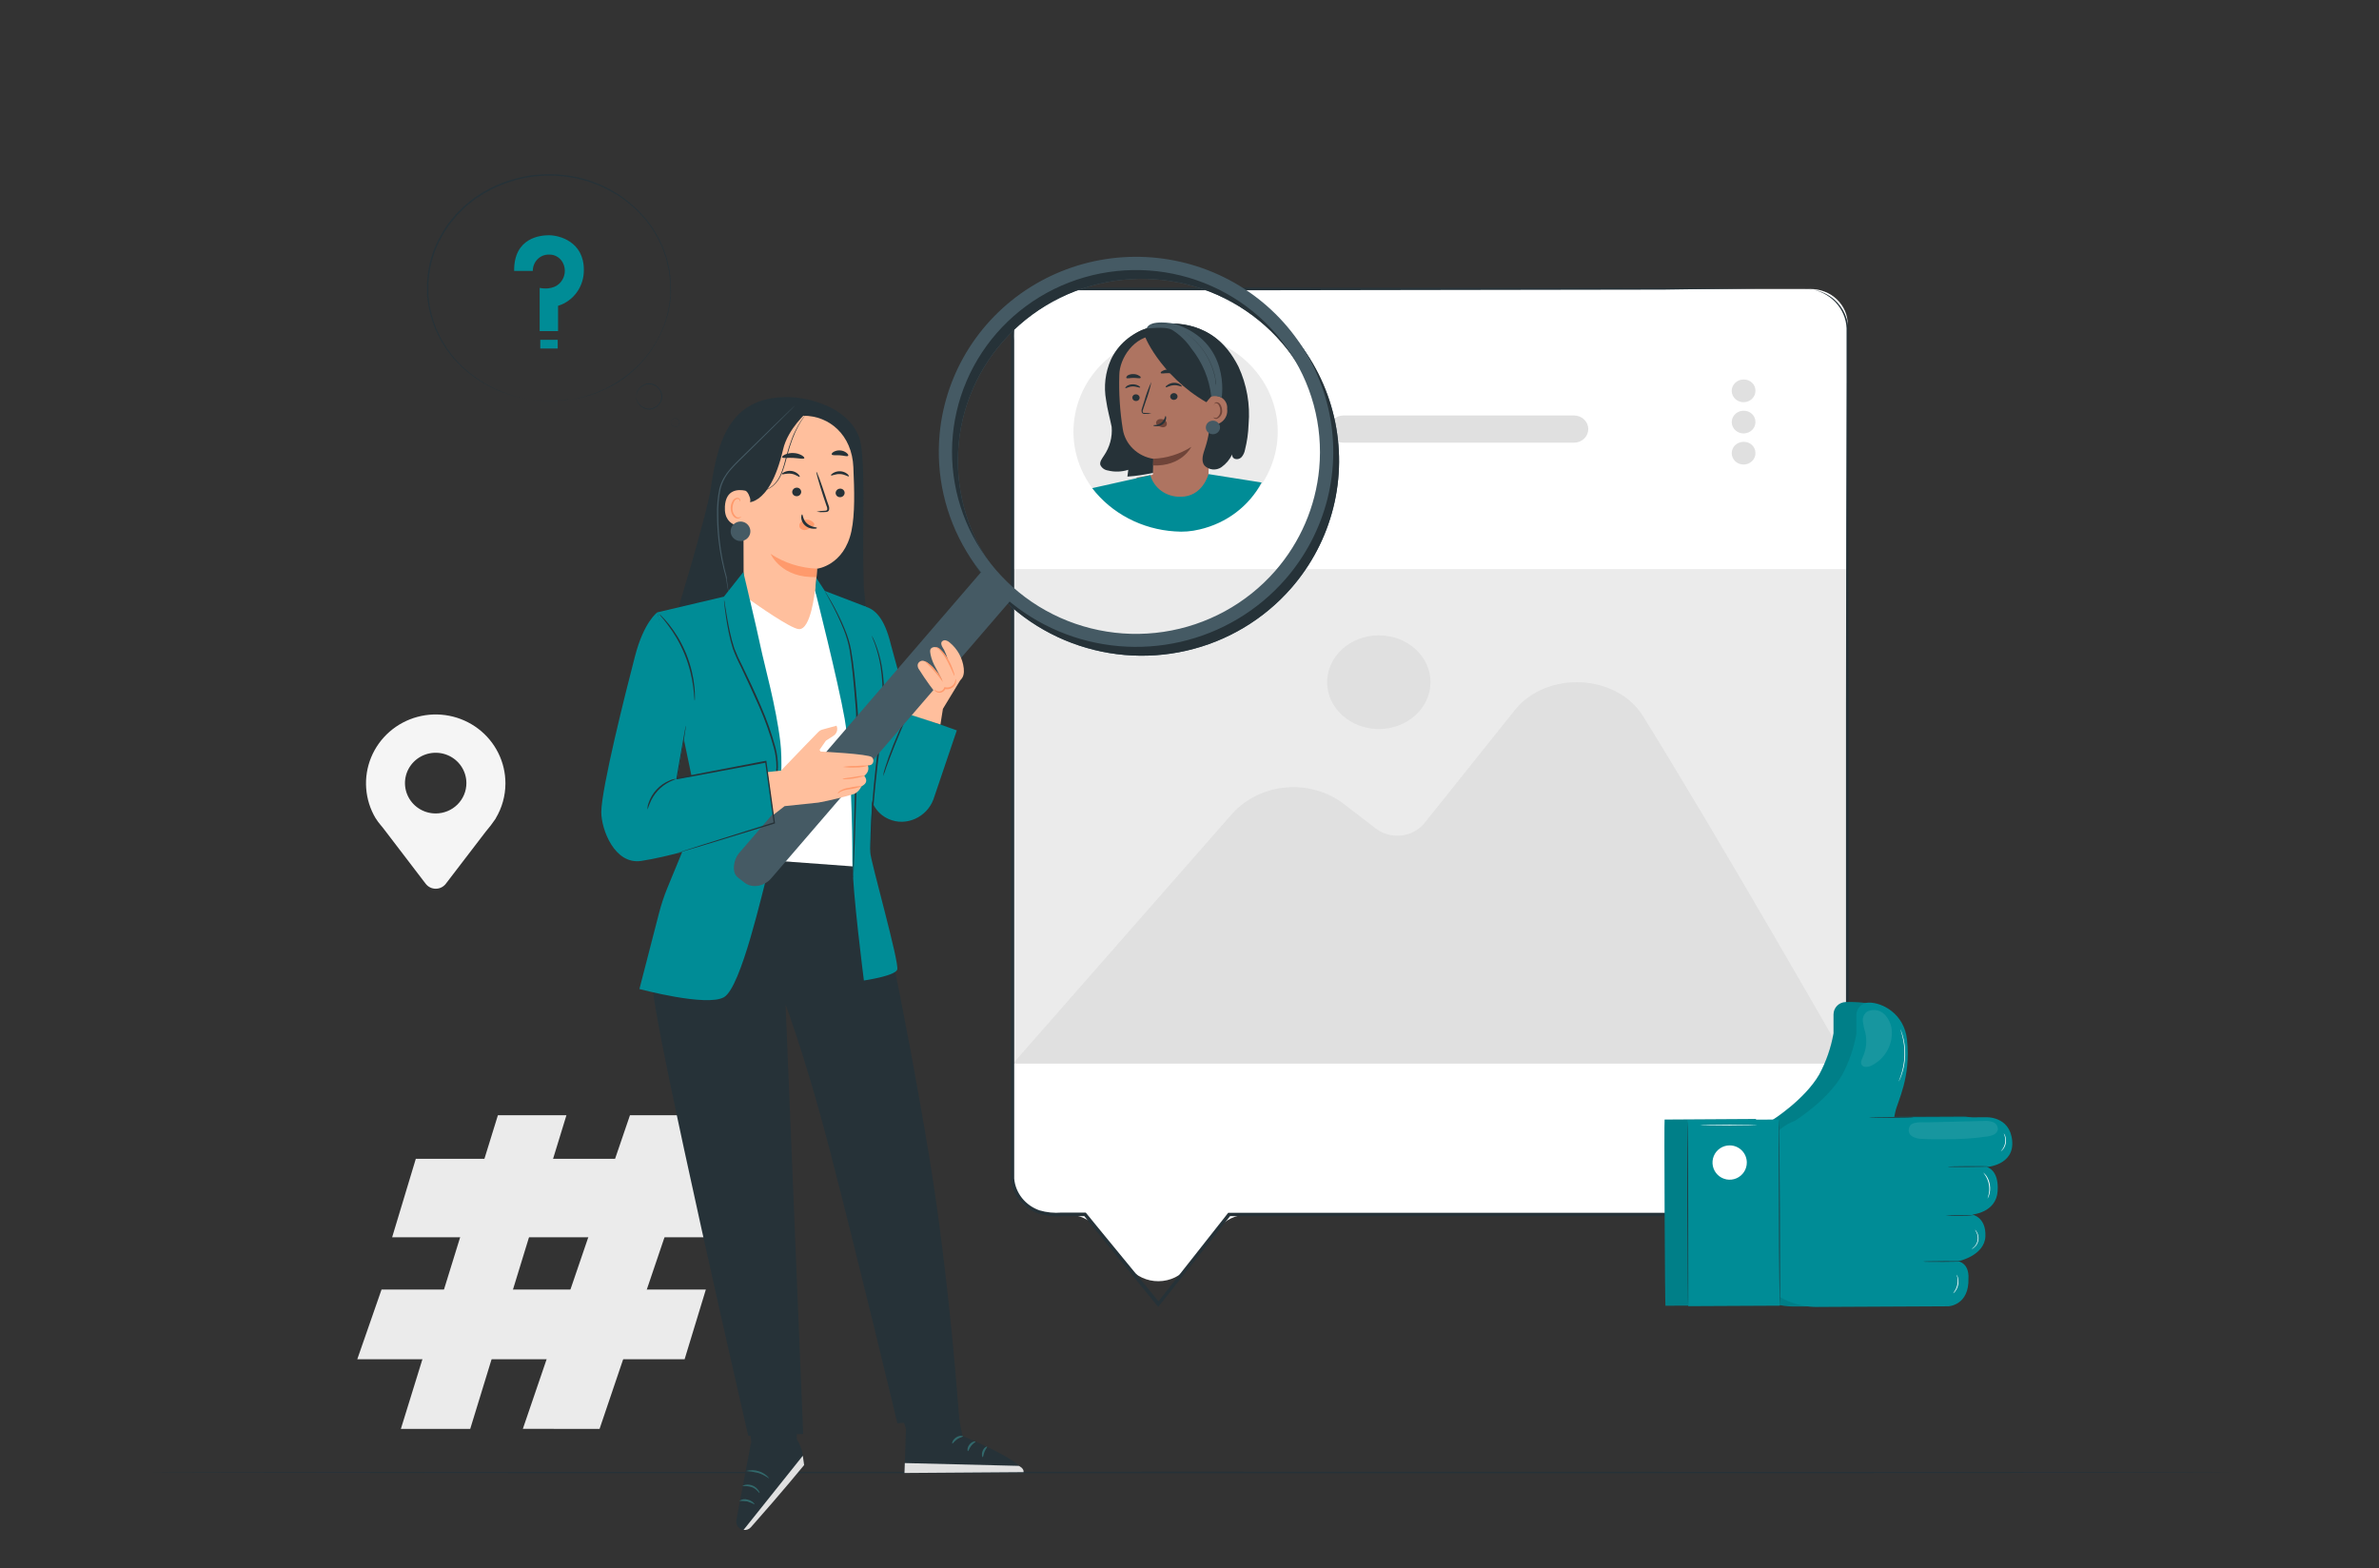 <svg width="273" height="180" viewBox="0 0 273 180" fill="none" xmlns="http://www.w3.org/2000/svg">
<rect x="0" y="0" width="273" height="180" fill="#333333" stroke="none"/>
<path d="M256.286 168.998C256.286 169.049 202.716 169.092 136.65 169.092C70.584 169.092 17 169.049 17 168.998C17 168.948 70.559 168.905 136.65 168.905C202.742 168.905 256.286 168.944 256.286 168.998Z" fill="#263238"/>
<path d="M207.781 33.17H120.498C119.368 33.17 118.285 33.599 117.486 34.364C116.687 35.128 116.238 36.164 116.238 37.245V135.319C116.238 136.4 116.687 137.437 117.486 138.201C118.285 138.965 119.368 139.395 120.498 139.395H122.526C123.171 139.394 123.808 139.535 124.388 139.805C124.968 140.075 125.476 140.467 125.874 140.953C127.006 142.332 128.317 143.977 129.555 145.473C129.957 145.967 130.472 146.366 131.06 146.639C131.649 146.912 132.296 147.051 132.95 147.046C133.604 147.04 134.248 146.891 134.832 146.609C135.416 146.326 135.923 145.919 136.316 145.418L139.786 141.015C140.183 140.511 140.698 140.103 141.288 139.821C141.879 139.54 142.53 139.394 143.19 139.395H207.797C208.924 139.391 210.003 138.959 210.798 138.196C211.594 137.432 212.04 136.397 212.04 135.319V37.245C212.04 36.164 211.592 35.128 210.793 34.364C209.994 33.599 208.91 33.17 207.781 33.17Z" fill="white"/>
<path d="M212.04 65.313H116.238V122.033H212.04V65.313Z" fill="#EBEBEB"/>
<path d="M116.238 122.073L141.488 93.288C143.067 91.611 145.252 90.57 147.603 90.373C149.953 90.176 152.294 90.839 154.153 92.228L157.908 95.111C158.72 95.718 159.747 95.999 160.772 95.894C161.797 95.79 162.738 95.308 163.398 94.55L173.84 81.49C177.497 76.939 185.512 77.321 188.55 82.199C197.705 96.95 212.04 122.073 212.04 122.073H116.238Z" fill="#E0E0E0"/>
<path d="M180.632 50.804H154.152C153.72 50.804 153.306 50.64 153 50.347C152.695 50.055 152.523 49.659 152.523 49.245C152.523 48.832 152.695 48.436 153 48.144C153.306 47.851 153.72 47.687 154.152 47.687H180.632C181.064 47.687 181.478 47.851 181.783 48.144C182.089 48.436 182.261 48.832 182.261 49.245C182.261 49.659 182.089 50.055 181.783 50.347C181.478 50.64 181.064 50.804 180.632 50.804Z" fill="#E0E0E0"/>
<path d="M201.443 44.796C201.456 45.056 201.387 45.313 201.246 45.535C201.105 45.757 200.897 45.934 200.65 46.042C200.403 46.15 200.128 46.185 199.86 46.142C199.592 46.099 199.343 45.98 199.146 45.801C198.95 45.622 198.813 45.39 198.755 45.136C198.697 44.882 198.72 44.617 198.821 44.376C198.922 44.134 199.096 43.927 199.321 43.782C199.546 43.636 199.811 43.557 200.083 43.557C200.257 43.552 200.431 43.58 200.595 43.64C200.758 43.699 200.907 43.789 201.034 43.905C201.16 44.02 201.261 44.158 201.332 44.311C201.402 44.464 201.44 44.629 201.443 44.796V44.796Z" fill="#E0E0E0"/>
<path d="M201.443 48.373C201.457 48.633 201.39 48.891 201.25 49.114C201.11 49.337 200.903 49.514 200.656 49.624C200.409 49.733 200.133 49.769 199.865 49.727C199.596 49.685 199.347 49.567 199.15 49.388C198.952 49.209 198.815 48.978 198.756 48.724C198.697 48.469 198.72 48.204 198.82 47.962C198.921 47.721 199.095 47.513 199.32 47.367C199.545 47.22 199.81 47.142 200.082 47.142C200.433 47.133 200.773 47.258 201.028 47.489C201.283 47.719 201.432 48.037 201.443 48.373Z" fill="#E0E0E0"/>
<path d="M201.443 51.941C201.457 52.201 201.39 52.46 201.25 52.683C201.11 52.906 200.903 53.083 200.656 53.193C200.409 53.302 200.133 53.338 199.865 53.296C199.596 53.254 199.347 53.136 199.15 52.957C198.952 52.778 198.815 52.547 198.756 52.292C198.697 52.038 198.72 51.773 198.82 51.531C198.921 51.289 199.095 51.082 199.32 50.935C199.545 50.789 199.81 50.711 200.082 50.71C200.256 50.705 200.43 50.733 200.592 50.792C200.755 50.851 200.904 50.941 201.03 51.055C201.157 51.169 201.258 51.307 201.329 51.459C201.4 51.611 201.438 51.775 201.443 51.941V51.941Z" fill="#E0E0E0"/>
<path d="M141.551 58.778C146.883 55.266 148.231 48.285 144.56 43.183C140.89 38.082 133.592 36.793 128.26 40.304C122.928 43.816 121.581 50.797 125.251 55.899C128.921 61 136.219 62.289 141.551 58.778Z" fill="#EBEBEB"/>
<path d="M140.346 54.887C140.175 54.786 137.903 54.326 137.903 54.326L132.405 54.466L130.434 54.817C130.434 54.817 130.621 59.625 130.678 59.726C130.735 59.828 134.359 60.443 134.465 60.505C135.638 60.365 136.802 60.162 137.951 59.898L141.657 55.417L140.346 54.887Z" fill="#AE7461"/>
<path d="M131.647 37.666C130.729 37.956 129.886 38.426 129.169 39.046C128.452 39.666 127.879 40.422 127.485 41.266C126.833 42.741 126.641 44.364 126.931 45.941C127.069 46.97 127.371 48.007 127.566 48.988C127.666 50.156 127.353 51.322 126.678 52.3C126.466 52.635 126.165 52.993 126.271 53.368C126.348 53.535 126.469 53.681 126.621 53.791C126.774 53.902 126.953 53.973 127.142 53.999C127.91 54.191 128.72 54.163 129.472 53.921L129.374 54.7C131.38 54.558 133.35 54.119 135.214 53.399C135.865 53.237 136.464 52.924 136.957 52.487C137.191 52.217 137.38 51.915 137.519 51.591C138.132 50.32 138.676 49.02 139.148 47.695" fill="#263238"/>
<path d="M140.673 39.98C139.962 39.109 139.056 38.401 138.021 37.909C136.987 37.417 135.85 37.153 134.695 37.136C133.705 37.138 132.723 37.306 131.795 37.635C130.815 37.865 129.95 38.417 129.351 39.193C128.619 40.103 128.137 41.175 127.95 42.31C127.777 43.482 127.717 44.666 127.771 45.848C127.832 47.037 128.232 48.188 128.928 49.175L132.064 49.697C133.793 49.825 135.532 49.734 137.236 49.425C138.088 49.269 138.9 48.954 139.626 48.498C140.351 48.043 140.975 47.454 141.463 46.767C142.717 44.812 142.196 41.765 140.673 39.98Z" fill="#263238"/>
<path d="M137.887 39.965L133.7 38.406L132.609 38.523C130.165 38.523 128.463 41.126 128.446 43.027C128.379 45.112 128.513 47.199 128.846 49.261C128.979 50.109 129.389 50.895 130.019 51.505C130.648 52.116 131.463 52.52 132.348 52.659C132.348 52.659 132.291 54.334 132.267 55.386L138.669 54.942L138.986 41.048C138.982 40.767 138.866 40.499 138.662 40.297C138.457 40.096 138.18 39.977 137.887 39.965V39.965Z" fill="#AE7461"/>
<path d="M129.937 45.646C129.939 45.698 129.952 45.749 129.974 45.797C129.997 45.844 130.03 45.887 130.07 45.922C130.11 45.958 130.157 45.985 130.208 46.003C130.259 46.021 130.314 46.029 130.368 46.027C130.422 46.028 130.476 46.019 130.527 46C130.577 45.981 130.623 45.952 130.662 45.916C130.7 45.88 130.731 45.837 130.752 45.789C130.773 45.741 130.784 45.69 130.784 45.638C130.777 45.533 130.729 45.435 130.648 45.364C130.568 45.292 130.462 45.254 130.352 45.256C130.298 45.254 130.243 45.262 130.192 45.281C130.141 45.3 130.095 45.328 130.056 45.365C130.017 45.401 129.987 45.445 129.966 45.493C129.945 45.542 129.935 45.593 129.937 45.646V45.646Z" fill="#263238"/>
<path d="M129.139 44.547C129.196 44.601 129.514 44.367 129.954 44.352C130.393 44.336 130.768 44.531 130.825 44.477C130.882 44.422 130.784 44.36 130.638 44.266C130.425 44.151 130.182 44.097 129.937 44.11C129.697 44.116 129.463 44.192 129.269 44.328C129.155 44.438 129.115 44.531 129.139 44.547Z" fill="#263238"/>
<path d="M132.128 47.477C131.882 47.42 131.631 47.391 131.378 47.391C131.256 47.391 131.15 47.391 131.126 47.297C131.108 47.183 131.128 47.066 131.183 46.962C131.272 46.682 131.378 46.394 131.476 46.09C131.752 45.353 131.97 44.598 132.128 43.83C131.791 44.541 131.518 45.279 131.313 46.035C131.215 46.339 131.126 46.635 131.036 46.908C130.982 47.051 130.982 47.209 131.036 47.352C131.058 47.389 131.087 47.421 131.122 47.447C131.157 47.472 131.197 47.49 131.24 47.5C131.304 47.511 131.371 47.511 131.435 47.5C131.666 47.521 131.899 47.513 132.128 47.477Z" fill="#263238"/>
<path d="M132.339 52.651C133.898 52.589 135.408 52.117 136.705 51.287C136.705 51.287 135.646 53.539 132.323 53.422L132.339 52.651Z" fill="#6F4439"/>
<path d="M129.252 43.37C129.334 43.479 129.684 43.37 130.067 43.37C130.449 43.37 130.824 43.464 130.881 43.37C130.938 43.277 130.881 43.222 130.718 43.121C130.521 42.995 130.288 42.929 130.05 42.934C129.812 42.925 129.577 42.985 129.374 43.105C129.268 43.222 129.22 43.323 129.252 43.37Z" fill="#263238"/>
<path d="M135.126 45.474C135.13 45.527 135.122 45.58 135.104 45.63C135.085 45.68 135.057 45.726 135.019 45.765C134.982 45.804 134.937 45.836 134.887 45.858C134.837 45.88 134.783 45.893 134.727 45.895C134.618 45.904 134.51 45.871 134.426 45.804C134.343 45.736 134.29 45.641 134.279 45.536C134.277 45.429 134.318 45.326 134.394 45.247C134.47 45.169 134.575 45.122 134.687 45.116C134.74 45.111 134.794 45.117 134.845 45.133C134.896 45.149 134.944 45.174 134.985 45.207C135.025 45.241 135.059 45.281 135.083 45.327C135.108 45.373 135.122 45.423 135.126 45.474V45.474Z" fill="#263238"/>
<path d="M135.622 44.352C135.565 44.414 135.199 44.18 134.702 44.212C134.205 44.243 133.847 44.5 133.79 44.438C133.733 44.375 133.79 44.305 133.969 44.188C134.178 44.034 134.431 43.944 134.694 43.931C134.953 43.918 135.209 43.983 135.427 44.118C135.557 44.219 135.647 44.328 135.622 44.352Z" fill="#263238"/>
<path d="M134.939 42.825C134.858 42.918 134.499 42.825 134.076 42.825C133.652 42.825 133.261 42.91 133.212 42.825C133.163 42.739 133.212 42.677 133.383 42.583C133.594 42.46 133.837 42.398 134.084 42.404C134.328 42.406 134.567 42.471 134.776 42.591C134.931 42.669 134.98 42.77 134.939 42.825Z" fill="#263238"/>
<path d="M142.114 42.069C140.64 39.186 138.424 37.269 134.458 37.136L137.601 44.461C139.084 46.518 139.084 49.012 138.302 51.388C138.082 52.059 137.789 52.83 138.196 53.407C138.438 53.67 138.775 53.837 139.139 53.876C139.504 53.915 139.87 53.823 140.167 53.617C140.7 53.236 141.124 52.732 141.397 52.152C141.379 52.256 141.399 52.362 141.452 52.454C141.505 52.546 141.589 52.618 141.69 52.658C141.835 52.705 141.991 52.708 142.137 52.666C142.283 52.624 142.411 52.54 142.505 52.425C142.688 52.196 142.811 51.929 142.863 51.645C143.107 50.683 143.247 49.698 143.279 48.708C143.481 46.436 143.08 44.153 142.114 42.069V42.069Z" fill="#263238"/>
<path d="M138.424 46.355C138.424 46.113 138.66 45.575 138.905 45.497C139.133 45.418 139.379 45.396 139.619 45.432C139.859 45.469 140.086 45.563 140.277 45.707C140.469 45.85 140.619 46.038 140.713 46.252C140.808 46.466 140.845 46.7 140.819 46.931C140.857 47.2 140.825 47.473 140.725 47.727C140.624 47.98 140.46 48.206 140.245 48.383C140.031 48.56 139.774 48.683 139.497 48.742C139.22 48.8 138.933 48.791 138.661 48.716C138.652 48.661 138.465 47.165 138.424 46.355Z" fill="#AE7461"/>
<path d="M139.23 47.89C139.23 47.89 139.23 47.89 139.336 47.936C139.433 47.971 139.54 47.971 139.638 47.936C139.776 47.837 139.884 47.705 139.953 47.553C140.021 47.402 140.047 47.236 140.028 47.071C140.024 46.886 139.974 46.704 139.882 46.541C139.858 46.475 139.817 46.415 139.763 46.367C139.709 46.32 139.644 46.286 139.572 46.269C139.526 46.261 139.479 46.269 139.437 46.29C139.396 46.311 139.363 46.345 139.344 46.386C139.34 46.422 139.34 46.459 139.344 46.495C139.344 46.495 139.287 46.495 139.344 46.37C139.356 46.307 139.394 46.25 139.448 46.212C139.503 46.174 139.571 46.158 139.638 46.167C139.732 46.179 139.821 46.214 139.897 46.269C139.972 46.323 140.032 46.396 140.069 46.479C140.175 46.66 140.234 46.864 140.24 47.071C140.266 47.262 140.231 47.456 140.139 47.627C140.048 47.798 139.904 47.938 139.727 48.03C139.671 48.057 139.61 48.071 139.548 48.071C139.486 48.071 139.424 48.057 139.369 48.03C139.238 47.944 139.222 47.89 139.23 47.89Z" fill="#6F4439"/>
<path d="M138.995 45.505L138.425 46.16C133.025 43.043 131.095 38.141 131.388 38.477C132.515 38.072 133.731 37.946 134.923 38.11C136.756 38.406 140.242 39.287 140.193 41.36C140.085 42.804 139.678 44.213 138.995 45.505V45.505Z" fill="#263238"/>
<path d="M140.004 49.058C140.004 49.212 139.956 49.363 139.867 49.491C139.777 49.62 139.65 49.719 139.501 49.778C139.352 49.837 139.189 49.853 139.031 49.823C138.873 49.793 138.727 49.718 138.614 49.609C138.5 49.5 138.422 49.362 138.391 49.21C138.359 49.059 138.375 48.903 138.437 48.76C138.499 48.618 138.603 48.496 138.737 48.41C138.871 48.325 139.028 48.279 139.19 48.279C139.406 48.279 139.613 48.361 139.765 48.507C139.918 48.654 140.004 48.852 140.004 49.058Z" fill="#455A64"/>
<path d="M131.591 37.666C131.591 37.783 133.643 37.37 134.531 37.877C135.395 38.429 136.133 39.145 136.698 39.98C137.986 41.582 138.781 43.495 138.995 45.505C139.398 45.413 139.822 45.46 140.192 45.638C140.192 45.638 141.3 39.186 134.694 37.136C134.694 37.136 131.982 36.614 131.591 37.666Z" fill="#455A64"/>
<path d="M132.16 37.261H132.282C132.401 37.223 132.524 37.194 132.648 37.175H132.917H133.243C133.517 37.184 133.79 37.218 134.057 37.276C134.718 37.443 135.342 37.723 135.898 38.102C136.59 38.552 137.206 39.102 137.723 39.731C138.241 40.359 138.663 41.054 138.977 41.796C139.05 41.975 139.116 42.139 139.173 42.303C139.23 42.466 139.278 42.638 139.327 42.793C139.376 42.949 139.401 43.105 139.433 43.253C139.466 43.401 139.49 43.549 139.515 43.682C139.518 43.749 139.518 43.817 139.515 43.884V44.079C139.515 44.204 139.515 44.321 139.515 44.43C139.515 44.656 139.515 44.843 139.515 44.999V45.357C139.515 45.435 139.515 45.482 139.515 45.482V44.928C139.515 44.773 139.515 44.586 139.515 44.36C139.515 44.251 139.515 44.134 139.474 44.017V43.822C139.474 43.76 139.474 43.69 139.474 43.619C139.474 43.549 139.425 43.339 139.392 43.199C139.36 43.058 139.319 42.895 139.278 42.739C139.238 42.583 139.181 42.419 139.124 42.256C139.067 42.092 138.993 41.928 138.928 41.757C138.616 41.021 138.196 40.331 137.682 39.708C137.165 39.086 136.556 38.54 135.874 38.087C135.322 37.714 134.708 37.434 134.057 37.261C133.807 37.199 133.55 37.16 133.292 37.144H132.974C132.885 37.139 132.795 37.139 132.705 37.144L132.339 37.206L132.16 37.261Z" fill="#263238"/>
<path d="M132.74 48.716C132.878 48.849 133.049 48.948 133.236 49.004C133.335 49.043 133.444 49.053 133.549 49.032C133.653 49.012 133.749 48.961 133.823 48.887C133.877 48.813 133.906 48.724 133.906 48.634C133.906 48.543 133.877 48.455 133.823 48.38C133.765 48.305 133.692 48.241 133.608 48.193C133.524 48.145 133.431 48.113 133.334 48.1H133.114C133.034 48.102 132.956 48.124 132.888 48.164C132.819 48.203 132.763 48.259 132.723 48.326C132.683 48.385 132.662 48.454 132.662 48.525C132.662 48.595 132.683 48.664 132.723 48.723L132.74 48.716Z" fill="#6F4439"/>
<path d="M133.757 47.742C133.692 47.742 133.675 48.186 133.26 48.521C132.845 48.856 132.364 48.755 132.356 48.817C132.348 48.879 132.462 48.91 132.674 48.918C132.946 48.932 133.215 48.852 133.431 48.692C133.637 48.538 133.774 48.316 133.814 48.069C133.838 47.851 133.789 47.742 133.757 47.742Z" fill="#263238"/>
<path d="M125.335 56.025C126.442 57.461 127.863 58.65 129.499 59.507C131.135 60.364 132.947 60.87 134.808 60.989C135.768 61.07 136.735 60.993 137.667 60.763C139.189 60.41 140.612 59.746 141.84 58.816C143.067 57.887 144.07 56.714 144.778 55.378L138.677 54.412C138.677 54.412 138.017 57.061 135.419 57.014C134.643 57.025 133.885 56.787 133.266 56.338C132.648 55.889 132.204 55.255 132.006 54.536L125.335 56.025Z" fill="#008C96"/>
<path d="M158.225 83.672C161.5 83.672 164.155 81.265 164.155 78.295C164.155 75.326 161.5 72.919 158.225 72.919C154.95 72.919 152.295 75.326 152.295 78.295C152.295 81.265 154.95 83.672 158.225 83.672Z" fill="#E0E0E0"/>
<path d="M207.112 33.17H207.348C207.577 33.177 207.806 33.201 208.032 33.24C208.941 33.386 209.788 33.775 210.475 34.362C211.021 34.842 211.45 35.43 211.732 36.086C212.013 36.742 212.141 37.449 212.104 38.157C212.104 39.825 212.104 41.757 212.104 43.923C212.104 52.612 212.104 65.212 212.17 80.898C212.17 88.745 212.17 97.363 212.17 106.651C212.17 111.296 212.17 116.101 212.17 121.067C212.17 123.545 212.17 126.07 212.17 128.626V134.439C212.215 135.113 212.13 135.789 211.917 136.434C211.686 137.089 211.304 137.686 210.8 138.181C210.295 138.676 209.68 139.056 209.001 139.293C208.319 139.52 207.597 139.618 206.875 139.582H141.047L141.218 139.504C138.652 142.753 135.891 146.252 133.073 149.79L132.91 150L132.739 149.79L125.539 140.953L124.366 139.504L124.537 139.582H121.865C120.956 139.655 120.04 139.557 119.169 139.293C118.304 138.984 117.548 138.447 116.988 137.744C116.429 137.04 116.089 136.2 116.009 135.319C116.009 131.922 116.009 128.595 116.009 125.275V105.662C116.009 92.812 116.009 80.422 116.009 68.617C116.009 62.721 116.009 56.975 116.009 51.381C116.009 48.581 116.009 45.827 116.009 43.121V39.084C115.984 38.413 116.011 37.741 116.091 37.074C116.218 36.397 116.496 35.754 116.905 35.188C117.298 34.628 117.808 34.151 118.402 33.788C118.996 33.425 119.662 33.182 120.359 33.077C121.035 33.011 121.715 32.987 122.395 33.006H132.169H146.83L190.952 33.069H202.941H206.061C206.761 33.069 207.12 33.069 207.12 33.069H206.061H202.941L190.944 33.24L146.822 33.31H122.387C121.726 33.291 121.065 33.312 120.407 33.373C119.423 33.52 118.512 33.959 117.803 34.629C117.094 35.299 116.623 36.165 116.457 37.105C116.379 37.754 116.355 38.408 116.384 39.061V43.097C116.384 45.809 116.384 48.562 116.384 51.357C116.384 56.942 116.384 62.687 116.384 68.594C116.384 80.399 116.384 92.75 116.384 105.638C116.384 112.07 116.384 118.607 116.384 125.252C116.384 128.563 116.384 131.93 116.384 135.265C116.452 136.073 116.761 136.846 117.273 137.492C117.786 138.138 118.48 138.631 119.275 138.912C120.099 139.156 120.966 139.243 121.825 139.169H124.594L124.659 139.247L125.832 140.688L133.114 149.556H132.78L140.876 139.278L140.941 139.192H206.916C207.593 139.232 208.272 139.142 208.912 138.927C209.537 138.709 210.104 138.359 210.569 137.903C211.035 137.447 211.387 136.897 211.599 136.293C211.806 135.688 211.886 135.05 211.836 134.415C211.836 133.761 211.836 133.114 211.836 132.46V128.563C211.836 126.007 211.836 123.483 211.836 121.005C211.836 116.039 211.836 111.233 211.836 106.589C211.836 97.301 211.836 88.667 211.836 80.835C211.836 65.15 211.885 52.549 211.901 43.861C211.901 41.695 211.901 39.762 211.901 38.095C211.958 36.981 211.604 35.884 210.899 34.996C210.194 34.108 209.185 33.486 208.048 33.24C207.429 33.162 207.112 33.193 207.112 33.17Z" fill="#263238"/>
<path d="M57.135 128L46 164H53.959L65 128H57.135Z" fill="#EBEBEB"/>
<path d="M72.29 128L60 163.988L68.801 164L81 128H72.29Z" fill="#EBEBEB"/>
<path d="M45 142L47.715 133H84L81.63 142H45Z" fill="#EBEBEB"/>
<path d="M41 156L43.784 148H81L78.563 156H41Z" fill="#EBEBEB"/>
<path d="M81.573 56.002C82.333 50.793 83.676 45.08 91.197 45.613C91.197 45.613 96.861 45.991 98.535 50.037C99.441 52.226 98.899 60.42 99.117 67.195L99.929 75.907L77.27 71.688C77.27 71.688 81.099 59.239 81.573 56.002Z" fill="#263238"/>
<path d="M92.198 47.715L91.725 47.272L86.629 49.299C86.274 49.318 85.939 49.468 85.691 49.719C85.443 49.971 85.299 50.305 85.289 50.656L85.336 67.044C85.28 68.103 85.597 69.148 86.232 70.003L90.898 75.907C92.525 78.034 92.376 73.351 93.665 71.011C93.756 70.845 93.366 70.237 93.392 70.122C93.425 70.003 93.45 69.883 93.468 69.762C93.621 68.444 93.628 67.299 93.628 67.299C93.719 65.859 93.748 65.258 93.748 65.272C93.748 65.287 96.864 64.912 97.705 60.952C98.124 58.987 98.044 56.272 97.927 53.619C97.774 49.936 95.19 47.712 92.198 47.715Z" fill="#FFBF9D"/>
<path d="M91.943 56.46C91.937 56.593 91.879 56.718 91.781 56.81C91.683 56.901 91.553 56.951 91.419 56.949C91.353 56.951 91.287 56.94 91.226 56.916C91.164 56.893 91.108 56.858 91.061 56.812C91.013 56.767 90.975 56.713 90.949 56.653C90.923 56.593 90.91 56.529 90.909 56.463C90.915 56.33 90.973 56.204 91.07 56.112C91.168 56.02 91.298 55.969 91.433 55.97C91.499 55.969 91.565 55.98 91.627 56.004C91.688 56.028 91.744 56.064 91.792 56.109C91.839 56.155 91.877 56.209 91.903 56.27C91.929 56.33 91.942 56.394 91.943 56.46V56.46Z" fill="#263238"/>
<path d="M96.926 56.571C96.921 56.705 96.863 56.831 96.765 56.922C96.667 57.014 96.537 57.064 96.402 57.061C96.336 57.063 96.27 57.052 96.209 57.028C96.147 57.005 96.091 56.969 96.043 56.924C95.996 56.879 95.958 56.824 95.932 56.764C95.906 56.705 95.892 56.64 95.892 56.575C95.899 56.442 95.957 56.316 96.054 56.224C96.152 56.133 96.281 56.081 96.416 56.082C96.483 56.08 96.548 56.091 96.61 56.115C96.672 56.138 96.728 56.174 96.776 56.22C96.823 56.266 96.861 56.32 96.887 56.38C96.913 56.441 96.926 56.506 96.926 56.571V56.571Z" fill="#263238"/>
<path d="M97.407 54.674C97.338 54.739 96.963 54.433 96.406 54.408C95.849 54.382 95.427 54.634 95.372 54.566C95.317 54.498 95.416 54.418 95.598 54.296C95.847 54.144 96.138 54.071 96.431 54.087C96.721 54.103 96.998 54.208 97.225 54.386C97.388 54.523 97.439 54.649 97.407 54.674Z" fill="#263238"/>
<path d="M91.764 54.732C91.688 54.789 91.346 54.447 90.796 54.372C90.246 54.296 89.799 54.498 89.748 54.422C89.697 54.346 89.806 54.282 90.003 54.181C90.267 54.055 90.564 54.011 90.854 54.055C91.141 54.099 91.406 54.231 91.612 54.433C91.761 54.58 91.797 54.706 91.764 54.732Z" fill="#263238"/>
<path d="M93.705 58.735C94.004 58.661 94.31 58.623 94.618 58.62C94.76 58.62 94.895 58.591 94.924 58.497C94.946 58.353 94.92 58.205 94.852 58.076C94.735 57.716 94.615 57.356 94.487 56.996C93.981 55.444 93.625 54.17 93.687 54.152C93.749 54.134 94.211 55.372 94.717 56.924C94.841 57.309 94.957 57.673 95.081 58.004C95.161 58.178 95.178 58.374 95.128 58.559C95.105 58.607 95.071 58.649 95.028 58.683C94.986 58.717 94.937 58.74 94.884 58.753C94.804 58.768 94.722 58.775 94.64 58.774C94.328 58.801 94.014 58.788 93.705 58.735V58.735Z" fill="#263238"/>
<path d="M93.759 65.265C91.86 65.198 90.017 64.612 88.434 63.573C88.434 63.573 89.653 66.399 93.705 66.226L93.759 65.265Z" fill="#FF9A6C"/>
<path d="M93.403 60.049C93.304 59.912 93.171 59.803 93.018 59.731C92.864 59.659 92.695 59.627 92.525 59.639C92.402 59.643 92.28 59.672 92.168 59.724C92.056 59.776 91.956 59.85 91.874 59.941C91.795 60.029 91.745 60.139 91.731 60.257C91.718 60.374 91.741 60.492 91.797 60.596C91.883 60.7 91.998 60.777 92.128 60.815C92.257 60.854 92.396 60.853 92.525 60.812C92.791 60.733 93.038 60.603 93.253 60.431C93.317 60.388 93.374 60.336 93.421 60.276C93.441 60.245 93.452 60.209 93.452 60.173C93.452 60.137 93.441 60.101 93.421 60.071" fill="#FF9A6C"/>
<path d="M92.048 59.037C92.139 59.037 92.11 59.631 92.605 60.081C93.1 60.531 93.748 60.495 93.748 60.582C93.748 60.668 93.599 60.69 93.326 60.682C92.973 60.67 92.635 60.535 92.372 60.301C92.122 60.074 91.968 59.761 91.943 59.426C91.936 59.174 92.008 59.03 92.048 59.037Z" fill="#263238"/>
<path d="M92.296 52.59C92.219 52.726 91.681 52.59 91.022 52.554C90.363 52.518 89.813 52.629 89.748 52.482C89.722 52.413 89.832 52.287 90.064 52.176C90.371 52.039 90.707 51.977 91.044 51.996C91.381 52.003 91.711 52.093 92.005 52.258C92.227 52.388 92.329 52.521 92.296 52.59Z" fill="#263238"/>
<path d="M97.326 52.312C97.221 52.431 96.846 52.284 96.384 52.255C95.921 52.226 95.532 52.298 95.448 52.161C95.412 52.096 95.477 51.974 95.656 51.862C95.891 51.73 96.161 51.672 96.431 51.697C96.698 51.716 96.952 51.817 97.159 51.985C97.326 52.122 97.374 52.255 97.326 52.312Z" fill="#263238"/>
<path d="M85.402 57.651C85.402 57.651 88.252 58.526 89.865 51.574C90.414 49.198 92.642 47.272 92.642 47.272L91.739 47.002C91.739 47.002 86.123 48.568 86.028 48.637C85.933 48.705 84.608 51.517 84.608 51.517L85.402 57.651Z" fill="#263238"/>
<path d="M86.104 57.392C86.104 57.093 85.806 56.377 85.515 56.312C84.728 56.154 83.298 56.143 83.185 58.134C83.028 60.848 85.817 60.441 85.828 60.366C85.839 60.29 86.053 58.418 86.104 57.392Z" fill="#FFBF9D"/>
<path d="M85.049 59.293C85.049 59.293 84.998 59.322 84.914 59.354C84.856 59.378 84.794 59.39 84.732 59.39C84.669 59.39 84.608 59.378 84.55 59.354C84.379 59.233 84.245 59.069 84.159 58.879C84.073 58.689 84.04 58.481 84.062 58.274C84.069 58.041 84.128 57.813 84.233 57.604C84.262 57.523 84.31 57.449 84.374 57.39C84.437 57.331 84.513 57.287 84.597 57.262C84.653 57.252 84.71 57.26 84.76 57.286C84.81 57.312 84.849 57.355 84.87 57.406C84.903 57.486 84.87 57.54 84.899 57.543C84.928 57.547 84.961 57.504 84.943 57.388C84.932 57.32 84.897 57.258 84.845 57.212C84.81 57.181 84.769 57.158 84.724 57.144C84.68 57.13 84.633 57.125 84.586 57.129C84.472 57.145 84.364 57.189 84.272 57.258C84.18 57.326 84.108 57.417 84.062 57.522C83.93 57.75 83.857 58.007 83.851 58.27C83.851 58.818 84.091 59.35 84.481 59.484C84.554 59.508 84.632 59.517 84.709 59.508C84.785 59.499 84.859 59.474 84.925 59.433C85.038 59.358 85.056 59.296 85.049 59.293Z" fill="#FF9A6C"/>
<path d="M87.335 56.319C87.473 56.302 87.611 56.276 87.746 56.24C88.111 56.129 88.446 55.937 88.725 55.678C88.916 55.5 89.087 55.302 89.235 55.088C89.399 54.837 89.538 54.57 89.65 54.292C89.888 53.647 90.085 52.986 90.239 52.316C90.432 51.596 90.643 50.941 90.873 50.343C91.075 49.814 91.319 49.302 91.601 48.81C91.786 48.477 91.995 48.158 92.227 47.856C92.31 47.748 92.379 47.668 92.427 47.614C92.474 47.56 92.496 47.532 92.5 47.535L92.438 47.622C92.394 47.679 92.329 47.762 92.252 47.87C92.03 48.179 91.827 48.501 91.644 48.835C91.376 49.329 91.142 49.842 90.945 50.368C90.72 50.962 90.516 51.628 90.323 52.334C90.166 53.007 89.966 53.67 89.722 54.318C89.607 54.598 89.464 54.867 89.296 55.12C89.144 55.338 88.967 55.537 88.769 55.714C88.483 55.975 88.138 56.164 87.764 56.265C87.624 56.304 87.48 56.322 87.335 56.319V56.319Z" fill="#263238"/>
<path d="M83.582 67.911C83.566 67.869 83.555 67.826 83.549 67.782C83.549 67.684 83.509 67.558 83.48 67.393C83.421 67.033 83.338 66.55 83.236 65.921H83.301C83.301 66.021 83.331 66.129 83.345 66.241C83.345 66.281 83.385 66.32 83.403 66.363L83.334 66.388C82.914 64.953 82.618 63.485 82.45 62C82.343 61.06 82.287 60.116 82.282 59.17C82.247 58.129 82.339 57.087 82.555 56.067C82.663 55.636 82.831 55.222 83.054 54.836C83.272 54.463 83.527 54.112 83.815 53.788C84.371 53.151 84.972 52.6 85.522 52.057L88.47 49.177L90.469 47.251L91.014 46.733C91.073 46.675 91.12 46.632 91.16 46.599C91.175 46.583 91.192 46.569 91.211 46.556C91.211 46.556 91.211 46.556 91.167 46.606L91.033 46.747L90.501 47.283L88.536 49.238L85.624 52.118C85.074 52.665 84.473 53.216 83.924 53.846C83.339 54.482 82.917 55.247 82.694 56.078C82.481 57.087 82.391 58.118 82.424 59.149C82.426 60.089 82.478 61.029 82.581 61.964C82.739 63.44 83.02 64.901 83.421 66.331L83.352 66.356L83.294 66.234C83.294 66.118 83.265 66.01 83.25 65.913H83.32L83.534 67.393C83.556 67.555 83.574 67.684 83.585 67.782C83.596 67.879 83.582 67.911 83.582 67.911Z" fill="#455A64"/>
<path d="M83.844 60.978C83.844 61.199 83.91 61.416 84.035 61.6C84.159 61.784 84.336 61.928 84.543 62.012C84.751 62.097 84.978 62.119 85.198 62.075C85.418 62.032 85.619 61.925 85.778 61.768C85.936 61.611 86.043 61.411 86.087 61.194C86.13 60.976 86.107 60.751 86.021 60.547C85.934 60.342 85.789 60.168 85.602 60.045C85.415 59.922 85.196 59.857 84.972 59.858C84.824 59.858 84.677 59.887 84.54 59.943C84.402 60 84.278 60.082 84.173 60.186C84.068 60.29 83.985 60.414 83.929 60.55C83.872 60.685 83.843 60.831 83.844 60.978V60.978Z" fill="#455A64"/>
<path d="M85.224 157.044L86.508 167.998L91.364 167.268L91.688 156.471L85.224 157.044Z" fill="#263238"/>
<path d="M91.368 165.097C91.368 165.097 88.11 167.829 86.294 165.817L86.203 165.489L84.51 174.41C84.457 174.644 84.493 174.889 84.609 175.099C84.726 175.309 84.916 175.47 85.143 175.551C85.317 175.606 85.502 175.609 85.677 175.562C85.853 175.514 86.01 175.416 86.13 175.281C87.444 173.812 92.267 168.142 92.267 168.142L92.074 166.702C91.945 166.123 91.705 165.573 91.368 165.082V165.097Z" fill="#263238"/>
<path d="M92.125 167.077L85.325 175.591C85.48 175.614 85.638 175.597 85.785 175.544C85.932 175.49 86.063 175.401 86.166 175.285C89.806 171.181 92.278 168.146 92.278 168.146L92.125 167.077Z" fill="#E0E0E0"/>
<path d="M87.16 171.357C87.109 171.39 86.869 170.914 86.301 170.691C85.949 170.578 85.578 170.534 85.209 170.562C85.209 170.54 85.311 170.461 85.522 170.414C85.804 170.361 86.095 170.391 86.359 170.5C86.626 170.61 86.855 170.793 87.018 171.03C87.156 171.213 87.182 171.35 87.16 171.357Z" fill="#3B9594" fill-opacity="0.561"/>
<path d="M86.585 172.657C86.311 172.526 86.029 172.412 85.74 172.315C85.44 172.279 85.137 172.263 84.834 172.264C84.969 172.164 85.126 172.098 85.292 172.072C85.458 172.046 85.628 172.06 85.788 172.113C86.341 172.236 86.636 172.628 86.585 172.657Z" fill="#3B9594" fill-opacity="0.561"/>
<path d="M88.274 169.665C88.234 169.716 87.75 169.276 87.007 169.05C86.55 168.939 86.085 168.864 85.617 168.826C86.094 168.696 86.6 168.705 87.072 168.854C87.544 169.003 87.961 169.285 88.274 169.665Z" fill="#3B9594" fill-opacity="0.561"/>
<path d="M88.278 167.408C88.256 167.466 87.732 167.289 87.069 167.314C86.407 167.34 85.89 167.538 85.864 167.48C86.208 167.224 86.632 167.096 87.062 167.12C87.489 167.071 87.919 167.173 88.278 167.408V167.408Z" fill="#263238"/>
<path d="M104.472 165.68C104.359 165.511 103.343 161.842 103.343 161.842L109.626 160.15L110.518 165.435L104.472 165.68Z" fill="#263238"/>
<path d="M110.241 163.88L110.456 164.812C110.456 164.812 117.372 167.602 117.459 168.956L103.791 169.057L103.962 164.078C106 165.039 107.908 164.874 110.241 163.88Z" fill="#263238"/>
<path d="M103.791 169.057L103.831 167.919L116.917 168.24C116.917 168.24 117.525 168.51 117.459 168.96L103.791 169.057Z" fill="#E0E0E0"/>
<path d="M110.503 164.852C110.503 164.924 110.168 164.956 109.841 165.183C109.513 165.41 109.342 165.702 109.28 165.673C109.218 165.644 109.313 165.244 109.713 164.978C110.114 164.712 110.518 164.791 110.503 164.852Z" fill="#3B9594" fill-opacity="0.561"/>
<path d="M111.941 165.461C111.941 165.525 111.668 165.648 111.442 165.943C111.217 166.238 111.155 166.548 111.078 166.544C111.002 166.54 110.965 166.152 111.253 165.788C111.541 165.424 111.937 165.392 111.941 165.461Z" fill="#3B9594" fill-opacity="0.561"/>
<path d="M112.768 167.235C112.706 167.253 112.611 166.908 112.768 166.515C112.924 166.123 113.248 165.979 113.277 166.036C113.306 166.094 113.113 166.299 112.979 166.616C112.844 166.933 112.844 167.228 112.768 167.235Z" fill="#3B9594" fill-opacity="0.561"/>
<path d="M100.198 99.44C100.198 99.44 103.667 114.816 106.601 132.56C109.011 147.147 110.077 162.937 110.077 162.937L102.976 163.347C102.976 163.347 98.648 145.236 95.281 132.232C92.172 120.241 89.646 113.948 89.646 113.948L88.223 98.126L100.198 99.44Z" fill="#263238"/>
<path d="M80.608 96.366C80.608 96.366 74.38 104.692 74.904 113.383C75.217 118.581 85.864 164.791 85.864 164.791L92.168 164.578L90.156 115.492L92.288 99.44L80.608 96.366Z" fill="#263238"/>
<path d="M99.74 73.956C99.761 74.039 99.773 74.125 99.776 74.211C99.776 74.402 99.809 74.65 99.831 74.953C99.882 75.601 99.915 76.533 99.936 77.692C99.98 80.004 99.871 83.201 99.638 86.718C99.405 90.235 99.205 93.421 99.157 95.718C99.132 96.873 99.125 97.806 99.132 98.45V99.195C99.141 99.281 99.141 99.368 99.132 99.454C99.115 99.369 99.106 99.282 99.106 99.195C99.106 99.004 99.085 98.76 99.066 98.454C99.034 97.809 99.023 96.873 99.03 95.714C99.03 93.403 99.216 90.213 99.449 86.692C99.681 83.172 99.813 79.989 99.813 77.692C99.813 76.537 99.813 75.605 99.769 74.96C99.769 74.65 99.769 74.406 99.769 74.215C99.751 74.129 99.742 74.043 99.74 73.956Z" fill="#263238"/>
<path d="M103.937 81.739L104.81 83.434L102.226 73.956C101.476 70.842 100.369 69.942 99.288 69.607L98.669 70.237L99.124 87.974L99.703 89.446C99.579 91.966 100.588 93.378 101.956 93.993C103.973 94.904 106.346 93.802 107.114 91.747L109.797 83.827L103.937 81.739Z" fill="#008C96"/>
<path d="M81.066 74.629L83.64 98.389L97.898 99.44L99.034 98.479L98.648 80.526L93.519 67.76C93.519 67.76 93.075 72.31 91.666 72.206C90.709 72.134 86.832 69.398 86.05 68.84L85.322 66.511L81.066 74.629Z" fill="white"/>
<path d="M85.3 65.654L83.072 68.48L75.428 70.28L80.204 93.118L76.564 101.956C76.183 102.896 75.866 103.859 75.614 104.84L73.376 113.509C73.376 113.509 81.089 115.586 83.076 114.452C85.064 113.318 87.488 102.295 88.223 99.692C88.958 97.089 90.043 89.295 89.544 85.148C89.046 81.001 87.724 76.357 87.284 74.247C86.844 72.138 85.3 65.654 85.3 65.654Z" fill="#008C96"/>
<path d="M77.721 89.36L78.737 83.298L75.428 70.28C75.428 70.28 73.881 71.36 72.855 75.367C71.763 79.546 69.015 90.508 69 93.205C69 95.199 70.529 99.282 73.601 98.806C79.582 97.881 89.071 94.296 89.071 94.296L87.728 87.697L77.721 89.36Z" fill="#008C96"/>
<path d="M93.698 66.36L94.651 67.821L99.35 69.621C99.35 69.621 100.57 75.09 100.57 76.76C100.57 78.43 99.871 96.97 99.871 97.845C99.871 98.72 103.253 110.568 102.958 111.295C102.663 112.022 99.136 112.533 99.136 112.533C99.136 112.533 97.814 102.28 97.814 98.788C97.814 95.296 97.665 86.721 96.93 82.502C96.195 78.283 93.548 67.814 93.548 67.814L93.698 66.36Z" fill="#008C96"/>
<path d="M97.891 100.747C97.891 100.747 97.891 100.714 97.891 100.657C97.891 100.599 97.891 100.506 97.891 100.405C97.891 100.164 97.891 99.836 97.891 99.426C97.913 98.558 97.938 97.334 97.974 95.826C98.047 92.784 98.171 88.586 98.247 83.946C98.247 83.366 98.247 82.794 98.247 82.228C98.247 81.663 98.189 81.116 98.145 80.572C98.058 79.492 97.971 78.43 97.865 77.43C97.76 76.429 97.647 75.486 97.501 74.607C97.356 73.795 97.126 73 96.813 72.235C96.364 71.126 95.85 70.044 95.274 68.995L94.8 68.134L94.677 67.911C94.651 67.861 94.637 67.836 94.64 67.832C94.662 67.853 94.68 67.877 94.695 67.904L94.833 68.116C94.953 68.307 95.128 68.588 95.339 68.959C95.944 70.003 96.477 71.085 96.937 72.199C97.264 72.969 97.508 73.772 97.665 74.593C97.825 75.478 97.945 76.425 98.055 77.426C98.164 78.427 98.251 79.482 98.346 80.569C98.386 81.112 98.451 81.67 98.448 82.243C98.444 82.815 98.448 83.38 98.448 83.964C98.371 88.6 98.226 92.802 98.12 95.844C98.062 97.348 98.014 98.576 97.978 99.444C97.978 99.858 97.942 100.185 97.931 100.423C97.931 100.524 97.931 100.61 97.931 100.678C97.92 100.703 97.907 100.726 97.891 100.747V100.747Z" fill="#263238"/>
<path d="M89.184 93.766C89.163 93.68 89.15 93.592 89.144 93.504C89.126 93.335 89.1 93.079 89.078 92.751C89.035 92.096 88.995 91.146 89.013 89.969C89.013 89.382 89.049 88.737 89.097 88.05C89.101 87.321 89.008 86.594 88.82 85.89C88.372 84.263 87.808 82.67 87.131 81.123C86.403 79.464 85.675 77.909 85.009 76.497C84.668 75.836 84.367 75.156 84.106 74.46C83.91 73.845 83.75 73.22 83.626 72.588C83.389 71.436 83.262 70.493 83.178 69.841C83.138 69.513 83.112 69.261 83.094 69.088C83.085 69 83.085 68.911 83.094 68.822C83.118 68.908 83.135 68.996 83.145 69.085C83.174 69.272 83.214 69.52 83.262 69.83C83.367 70.478 83.516 71.418 83.767 72.562C83.9 73.189 84.066 73.808 84.266 74.416C84.532 75.104 84.837 75.776 85.18 76.429C85.868 77.837 86.607 79.395 87.317 81.055C87.997 82.61 88.56 84.213 89.002 85.85C89.186 86.571 89.274 87.313 89.264 88.057C89.209 88.745 89.177 89.385 89.158 89.969C89.122 91.142 89.158 92.089 89.158 92.744C89.158 93.057 89.18 93.309 89.188 93.5C89.195 93.589 89.193 93.678 89.184 93.766Z" fill="#263238"/>
<path d="M101.331 89.104C101.382 88.736 101.472 88.374 101.6 88.024C101.804 87.355 102.128 86.44 102.528 85.45C102.929 84.46 103.325 83.578 103.62 82.93C103.768 82.583 103.95 82.25 104.162 81.937C104.048 82.296 103.907 82.646 103.74 82.984C103.464 83.629 103.089 84.514 102.688 85.504C102.288 86.494 101.96 87.394 101.713 88.05C101.606 88.408 101.478 88.76 101.331 89.104V89.104Z" fill="#263238"/>
<path d="M100.031 72.948C100.079 73.018 100.12 73.093 100.155 73.171C100.235 73.318 100.333 73.531 100.457 73.84C100.786 74.683 101.03 75.556 101.185 76.447C101.411 77.768 101.497 79.108 101.443 80.446C101.389 81.955 101.214 83.604 101.006 85.328C100.566 88.777 100.256 91.905 100.115 94.177C100.034 95.311 99.984 96.229 99.947 96.866C99.947 97.168 99.911 97.41 99.9 97.586C99.9 97.672 99.89 97.758 99.871 97.842C99.863 97.757 99.863 97.671 99.871 97.586C99.871 97.399 99.871 97.159 99.871 96.866C99.871 96.229 99.914 95.307 99.976 94.17C100.085 91.894 100.373 88.77 100.813 85.31C101.025 83.586 101.203 81.94 101.265 80.443C101.323 79.119 101.251 77.793 101.05 76.483C100.909 75.598 100.686 74.728 100.384 73.884C100.271 73.585 100.184 73.354 100.115 73.2C100.079 73.118 100.051 73.034 100.031 72.948V72.948Z" fill="#263238"/>
<path d="M110.332 77.844L107.919 75.947L105.294 78.751L104.177 81.937L107.919 83.15L108.203 81.354L110.332 77.844Z" fill="#FFBF9D"/>
<path d="M108.498 50.797C108.829 47.288 109.994 43.905 111.897 40.925C113.8 37.945 116.388 35.452 119.449 33.648C122.511 31.844 125.96 30.781 129.516 30.544C133.072 30.308 136.634 30.906 139.912 32.288C143.19 33.671 146.092 35.8 148.381 38.501C150.67 41.203 152.281 44.401 153.084 47.835C153.887 51.269 153.859 54.842 153.002 58.263C152.145 61.684 150.483 64.857 148.152 67.522V67.522C145.014 71.108 140.807 73.615 136.135 74.682C131.464 75.75 126.571 75.323 122.161 73.462C117.751 71.602 114.053 68.404 111.599 64.331C109.145 60.257 108.063 55.518 108.509 50.797H108.498ZM152.054 54.8C152.516 49.843 151.173 44.886 148.266 40.823C145.359 36.759 141.08 33.856 136.2 32.638C131.32 31.419 126.16 31.965 121.651 34.176C117.142 36.388 113.58 40.12 111.608 44.699C109.635 49.279 109.382 54.404 110.894 59.153C112.405 63.901 115.582 67.958 119.851 70.594C124.121 73.23 129.202 74.271 134.179 73.529C139.155 72.787 143.7 70.311 146.994 66.547C149.88 63.25 151.649 59.142 152.054 54.8V54.8Z" fill="#455A64"/>
<path d="M108.498 50.797C108.829 47.288 109.994 43.905 111.897 40.925C113.8 37.945 116.388 35.452 119.449 33.648C122.511 31.844 125.96 30.781 129.516 30.544C133.072 30.308 136.634 30.906 139.912 32.288C143.19 33.671 146.092 35.8 148.381 38.501C150.67 41.203 152.281 44.401 153.084 47.835C153.887 51.269 153.859 54.842 153.002 58.263C152.145 61.684 150.483 64.857 148.152 67.522V67.522C145.014 71.108 140.807 73.615 136.135 74.682C131.464 75.75 126.571 75.323 122.161 73.462C117.751 71.602 114.053 68.404 111.599 64.331C109.145 60.257 108.063 55.518 108.509 50.797H108.498ZM152.054 54.8C152.516 49.843 151.173 44.886 148.266 40.823C145.359 36.759 141.08 33.856 136.2 32.638C131.32 31.419 126.16 31.965 121.651 34.176C117.142 36.388 113.58 40.12 111.608 44.699C109.635 49.279 109.382 54.404 110.894 59.153C112.405 63.901 115.582 67.958 119.851 70.594C124.121 73.23 129.202 74.271 134.179 73.529C139.155 72.787 143.7 70.311 146.994 66.547C149.88 63.25 151.649 59.142 152.054 54.8V54.8Z" fill="#263238"/>
<path d="M107.828 49.782C108.159 46.272 109.323 42.888 111.226 39.907C113.129 36.926 115.717 34.432 118.78 32.628C121.842 30.824 125.292 29.76 128.848 29.524C132.405 29.288 135.967 29.886 139.246 31.269C142.524 32.653 145.426 34.782 147.715 37.485C150.004 40.188 151.615 43.386 152.417 46.822C153.219 50.256 153.19 53.83 152.331 57.252C151.472 60.673 149.808 63.846 147.475 66.511V66.511C144.337 70.096 140.128 72.602 135.457 73.669C130.785 74.736 125.892 74.308 121.482 72.448C117.072 70.587 113.374 67.389 110.92 63.316C108.466 59.242 107.383 54.503 107.828 49.782ZM151.384 53.781C151.844 48.824 150.499 43.868 147.59 39.805C144.681 35.743 140.4 32.842 135.52 31.626C130.639 30.409 125.48 30.957 120.972 33.171C116.464 35.385 112.903 39.119 110.933 43.7C108.963 48.28 108.713 53.406 110.227 58.154C111.741 62.901 114.92 66.957 119.191 69.591C123.462 72.225 128.544 73.263 133.52 72.518C138.497 71.773 143.04 69.294 146.332 65.528C149.215 62.23 150.981 58.123 151.384 53.781V53.781Z" fill="#455A64"/>
<path d="M85.445 101.308L84.656 100.696C83.953 100.153 84.164 98.716 84.761 97.968L112.589 65.654L116.294 68.534L88.499 100.808C87.728 101.708 86.352 102.01 85.445 101.308Z" fill="#455A64"/>
<path d="M108.05 73.682C108.101 73.603 108.177 73.542 108.267 73.509C108.356 73.475 108.454 73.472 108.545 73.499C108.705 73.539 108.851 73.62 108.971 73.733C109.884 74.481 110.468 75.551 110.598 76.717C110.653 77.21 110.58 77.797 110.158 78.063L109.623 77.826C109.444 77.642 108.942 77.354 108.854 77.106C108.49 76.101 109.182 76.317 108.338 74.586C108.254 74.434 107.901 73.981 108.05 73.682Z" fill="#FFBF9D"/>
<path d="M108.323 75.136C108.148 74.869 107.936 74.626 107.693 74.416C107.6 74.342 107.489 74.293 107.371 74.274C107.253 74.254 107.132 74.265 107.02 74.305C106.681 74.453 106.707 74.712 106.794 75.169C106.908 75.674 107.098 76.16 107.358 76.609C107.835 77.473 108.29 78.488 108.814 79.331L109.036 79.132C109.08 79.163 109.131 79.183 109.184 79.191C109.237 79.199 109.292 79.195 109.343 79.178C109.394 79.161 109.44 79.132 109.478 79.094C109.516 79.057 109.544 79.01 109.56 78.96C109.637 78.727 109.651 78.479 109.6 78.24C109.435 77.118 108.997 76.053 108.323 75.136V75.136Z" fill="#FFBF9D"/>
<path d="M107.995 77.858C107.62 77.231 107.146 76.669 106.59 76.191C106.399 76.021 106.169 75.898 105.921 75.831C105.793 75.822 105.665 75.854 105.557 75.923C105.45 75.992 105.368 76.094 105.324 76.213C105.298 76.325 105.299 76.441 105.326 76.553C105.353 76.665 105.406 76.769 105.48 76.857C106.245 78.08 107.097 79.248 108.028 80.353L108.691 79.536C108.953 78.92 108.348 78.452 107.995 77.858Z" fill="#FFBF9D"/>
<path d="M88.066 88.611L89.635 88.435L92.402 85.555L93.916 84.003C94.044 83.873 94.205 83.779 94.382 83.73L95.994 83.29C96.086 83.496 96.1 83.727 96.033 83.941C95.966 84.156 95.823 84.339 95.63 84.457L94.775 85.011L94.047 86.059L94.174 86.257C94.174 86.257 99.667 86.527 100.046 86.901C100.108 86.958 100.156 87.027 100.188 87.105C100.219 87.182 100.232 87.266 100.227 87.349C100.221 87.432 100.197 87.513 100.155 87.586C100.114 87.658 100.056 87.721 99.987 87.769C99.86 87.827 99.72 87.855 99.58 87.848C99.58 87.848 99.907 88.453 99.176 89.05C99.176 89.05 99.86 89.77 98.848 90.249C98.691 90.629 98.4 90.938 98.029 91.12C96.677 91.523 95.304 91.855 93.916 92.114L90.039 92.521L88.736 93.529L88.066 88.611Z" fill="#FFBF9D"/>
<path d="M99.703 87.852C99.226 88.016 98.723 88.095 98.218 88.086C97.716 88.115 97.212 88.093 96.715 88.021C97.209 87.937 97.71 87.902 98.211 87.916C98.707 87.869 99.205 87.847 99.703 87.852V87.852Z" fill="#FF9A6C"/>
<path d="M99.176 89.058C99.176 89.083 99.041 89.115 98.812 89.169C98.582 89.223 98.28 89.295 97.931 89.353C97.634 89.396 97.335 89.421 97.035 89.428C96.915 89.444 96.792 89.444 96.671 89.428C96.671 89.407 96.802 89.346 97.035 89.306C97.268 89.266 97.581 89.241 97.92 89.184C98.258 89.126 98.575 89.068 98.804 89.047C99.034 89.025 99.176 89.036 99.176 89.058Z" fill="#FF9A6C"/>
<path d="M98.954 90.22C98.484 90.397 97.996 90.517 97.498 90.58C97.16 90.616 96.83 90.703 96.518 90.836C96.289 90.948 96.194 91.084 96.154 91.07C96.114 91.056 96.202 90.886 96.442 90.732C96.754 90.559 97.098 90.45 97.454 90.411C97.944 90.289 98.448 90.225 98.954 90.22V90.22Z" fill="#FF9A6C"/>
<path d="M77.722 97.906C77.788 97.875 77.858 97.848 77.929 97.827L78.54 97.622L80.841 96.884L88.849 94.364L88.787 94.458C88.532 92.636 88.252 90.642 87.961 88.564C87.906 88.204 87.855 87.812 87.804 87.445L87.913 87.524L77.722 89.436H77.62V89.335C77.944 87.484 78.206 85.976 78.391 84.914C78.486 84.403 78.559 84 78.613 83.708C78.639 83.578 78.661 83.478 78.675 83.395C78.682 83.358 78.692 83.322 78.704 83.287C78.708 83.324 78.708 83.361 78.704 83.398L78.661 83.715L78.479 84.925C78.308 86.005 78.064 87.502 77.751 89.36L77.667 89.277L87.859 87.322H87.954V87.42C88.004 87.78 88.059 88.161 88.11 88.536C88.398 90.616 88.674 92.611 88.929 94.436V94.508L88.856 94.53L80.823 96.985L78.508 97.676L77.889 97.856C77.834 97.876 77.778 97.892 77.722 97.906Z" fill="#263238"/>
<path d="M79.72 80.432C79.683 80.432 79.683 79.816 79.552 78.834C79.475 78.26 79.367 77.69 79.228 77.127C78.883 75.749 78.343 74.426 77.627 73.196C77.335 72.698 77.014 72.217 76.666 71.756C76.072 70.957 75.639 70.514 75.665 70.489C75.783 70.576 75.892 70.674 75.989 70.784C76.266 71.066 76.529 71.363 76.775 71.673C77.139 72.133 77.474 72.614 77.779 73.113C78.146 73.734 78.468 74.378 78.744 75.043C79.011 75.71 79.229 76.396 79.396 77.095C79.532 77.665 79.63 78.243 79.687 78.826C79.729 79.219 79.748 79.613 79.745 80.007C79.749 80.149 79.741 80.291 79.72 80.432V80.432Z" fill="#263238"/>
<path d="M74.303 92.895C74.293 92.65 74.334 92.404 74.424 92.175C74.613 91.592 74.93 91.058 75.352 90.609C75.766 90.162 76.274 89.811 76.841 89.58C77.067 89.468 77.315 89.406 77.569 89.4C77.569 89.428 77.299 89.504 76.895 89.698C75.825 90.218 74.993 91.118 74.566 92.219C74.387 92.622 74.336 92.899 74.303 92.895Z" fill="#263238"/>
<path d="M109.546 77.588C109.488 77.61 109.182 76.742 108.651 75.77C108.418 75.356 108.142 74.968 107.828 74.611C107.738 74.506 107.63 74.418 107.508 74.352C107.42 74.312 107.366 74.326 107.358 74.312C107.351 74.298 107.413 74.258 107.53 74.283C107.678 74.328 107.814 74.408 107.923 74.517C108.276 74.858 108.576 75.249 108.814 75.676C109.051 76.1 109.248 76.545 109.401 77.005C109.484 77.189 109.533 77.387 109.546 77.588V77.588Z" fill="#FF9A6C"/>
<path d="M108.203 78.258C108.155 78.279 107.784 77.674 107.198 77.019C106.612 76.364 106.077 75.9 106.106 75.856C106.587 76.113 107.008 76.468 107.34 76.897C107.726 77.281 108.021 77.746 108.203 78.258Z" fill="#FF9A6C"/>
<path d="M109.677 77.908C109.677 77.908 109.775 78.106 109.677 78.423C109.611 78.608 109.492 78.769 109.335 78.888C109.139 79.034 108.899 79.112 108.654 79.107C108.568 79.106 108.482 79.094 108.399 79.071L108.512 79.014C108.472 79.116 108.411 79.208 108.333 79.285C108.254 79.362 108.16 79.422 108.057 79.46C107.892 79.522 107.709 79.522 107.544 79.46C107.271 79.345 107.205 79.165 107.224 79.158C107.337 79.234 107.459 79.295 107.588 79.341C107.724 79.376 107.869 79.366 107.999 79.312C108.077 79.278 108.147 79.228 108.205 79.166C108.263 79.105 108.308 79.032 108.337 78.952L108.366 78.873H108.45C108.519 78.892 108.59 78.902 108.661 78.902C108.866 78.906 109.067 78.847 109.236 78.733C109.374 78.634 109.484 78.503 109.557 78.351C109.604 78.206 109.644 78.058 109.677 77.908V77.908Z" fill="#FF9A6C"/>
<path d="M73 45.492C73.02 45.378 73.046 45.265 73.077 45.153C73.172 44.849 73.363 44.582 73.622 44.392C73.794 44.261 73.993 44.168 74.206 44.122C74.452 44.072 74.707 44.094 74.941 44.183C75.213 44.274 75.451 44.446 75.622 44.673C75.793 44.901 75.89 45.175 75.898 45.459C75.907 45.742 75.828 46.021 75.671 46.259C75.515 46.497 75.288 46.682 75.022 46.79C74.795 46.893 74.543 46.93 74.295 46.897C74.08 46.862 73.874 46.783 73.692 46.664C73.424 46.491 73.217 46.239 73.1 45.945C73.019 45.736 73.016 45.606 73.004 45.61C72.999 45.64 72.999 45.671 73.004 45.702C73.007 45.739 73.014 45.776 73.023 45.812C73.032 45.862 73.045 45.912 73.062 45.96C73.155 46.222 73.316 46.454 73.53 46.634C73.744 46.814 74.003 46.935 74.279 46.984C74.542 47.024 74.811 46.988 75.053 46.881C75.322 46.762 75.554 46.573 75.721 46.333C75.908 46.077 76.006 45.769 76 45.454C75.983 45.141 75.865 44.841 75.663 44.598C75.486 44.369 75.248 44.192 74.975 44.088C74.729 43.995 74.46 43.975 74.202 44.031C73.977 44.083 73.767 44.185 73.588 44.328C73.325 44.531 73.136 44.813 73.05 45.131C73.037 45.179 73.027 45.229 73.019 45.279C73.016 45.316 73.016 45.353 73.019 45.389C73.007 45.422 73.001 45.457 73 45.492V45.492Z" fill="#263238"/>
<path d="M77 48.497C77.007 48.459 77.015 48.422 77.026 48.385C77.057 48.283 77.121 48.194 77.207 48.131C77.265 48.087 77.331 48.056 77.402 48.041C77.484 48.024 77.569 48.031 77.647 48.061C77.738 48.092 77.817 48.148 77.874 48.224C77.931 48.3 77.963 48.392 77.966 48.486C77.969 48.581 77.943 48.674 77.891 48.753C77.838 48.832 77.763 48.894 77.674 48.93C77.598 48.964 77.514 48.977 77.432 48.965C77.36 48.954 77.291 48.928 77.231 48.888C77.141 48.83 77.072 48.746 77.034 48.648C77.006 48.579 77.005 48.535 77.001 48.537C77 48.547 77 48.557 77.001 48.567C77.002 48.58 77.005 48.592 77.008 48.604C77.011 48.621 77.015 48.637 77.021 48.653C77.052 48.741 77.105 48.818 77.177 48.878C77.248 48.938 77.334 48.978 77.427 48.995C77.514 49.008 77.603 48.996 77.684 48.96C77.774 48.921 77.851 48.858 77.907 48.778C77.969 48.693 78.002 48.59 78 48.485C77.994 48.38 77.955 48.28 77.888 48.199C77.829 48.123 77.749 48.064 77.659 48.029C77.576 47.998 77.487 47.992 77.401 48.01C77.326 48.028 77.256 48.062 77.196 48.109C77.108 48.177 77.046 48.271 77.017 48.377C77.012 48.393 77.009 48.41 77.006 48.426C77.005 48.439 77.005 48.451 77.006 48.463C77.002 48.474 77 48.486 77 48.497V48.497Z" fill="#263238"/>
<path d="M65.347 45.874H65.12L64.462 45.941L63.976 45.992C63.794 45.992 63.599 45.992 63.385 45.992H62.695C62.569 46.003 62.443 46.003 62.318 45.992L61.913 45.958C60.572 45.861 59.253 45.576 58.003 45.113C56.342 44.509 54.821 43.617 53.52 42.482L52.979 42C52.806 41.827 52.643 41.645 52.475 41.463C52.389 41.37 52.302 41.281 52.22 41.188C52.131 41.098 52.049 41.002 51.975 40.901L51.521 40.291C51.444 40.19 51.362 40.089 51.285 39.983L51.085 39.649L50.672 38.976C50.54 38.748 50.44 38.503 50.317 38.262L50.145 37.894C50.111 37.834 50.082 37.771 50.058 37.708L49.99 37.517C49.786 37.001 49.621 36.473 49.495 35.936C49.436 35.665 49.354 35.39 49.309 35.111L49.2 34.265C49.2 34.126 49.159 33.982 49.154 33.842C49.15 33.703 49.154 33.55 49.154 33.419C49.154 33.128 49.154 32.836 49.154 32.54C49.186 31.941 49.261 31.345 49.377 30.755C49.409 30.607 49.436 30.455 49.468 30.307C49.468 30.231 49.495 30.155 49.513 30.078L49.581 29.858C49.672 29.562 49.768 29.267 49.858 28.966C49.949 28.666 50.104 28.387 50.222 28.091C50.29 27.947 50.34 27.795 50.417 27.668L50.653 27.245C50.964 26.672 51.316 26.12 51.707 25.591C51.925 25.338 52.139 25.08 52.357 24.822L52.52 24.627L52.702 24.45L53.07 24.09L53.438 23.731L53.842 23.401L54.246 23.075L54.451 22.91L54.669 22.762L55.577 22.179L56.526 21.671C57.846 21.03 59.263 20.578 60.728 20.331C62.197 20.115 63.693 20.107 65.166 20.305L66.247 20.491L67.291 20.77L67.55 20.842L67.8 20.935L68.3 21.121L68.799 21.308L69.254 21.532L69.708 21.76L69.944 21.87L70.167 22.005L71.075 22.53C71.632 22.91 72.161 23.324 72.66 23.769L73.028 24.099C73.151 24.204 73.255 24.331 73.369 24.45C73.587 24.691 73.823 24.919 74.023 25.164C74.223 25.41 74.409 25.668 74.6 25.917L74.741 26.107C74.786 26.171 74.827 26.238 74.868 26.306C74.95 26.437 75.031 26.568 75.109 26.704C75.43 27.224 75.713 27.764 75.958 28.319C76.072 28.594 76.158 28.877 76.262 29.165C76.312 29.305 76.362 29.444 76.408 29.588C76.453 29.732 76.48 29.871 76.517 30.011C76.585 30.29 76.653 30.569 76.716 30.857C76.78 31.144 76.794 31.415 76.835 31.702C76.905 32.247 76.936 32.795 76.925 33.343V33.546C76.925 33.614 76.925 33.682 76.925 33.749C76.925 33.817 76.925 34.016 76.889 34.147C76.862 34.413 76.853 34.675 76.807 34.933C76.762 35.191 76.707 35.445 76.657 35.695C76.635 35.821 76.607 35.948 76.585 36.071L76.476 36.435C76.398 36.676 76.326 36.917 76.253 37.149C76.22 37.268 76.175 37.384 76.121 37.496C76.076 37.61 76.026 37.724 75.981 37.834C75.885 38.059 75.794 38.283 75.695 38.498C75.594 38.714 75.463 38.921 75.354 39.12C74.531 40.592 73.409 41.902 72.052 42.977L71.597 43.332L71.143 43.632L70.689 43.924L70.475 44.059L70.257 44.178L69.417 44.626C69.149 44.762 68.877 44.863 68.627 44.973L68.259 45.125C68.144 45.176 68.026 45.22 67.905 45.256L67.251 45.459C67.051 45.523 66.864 45.586 66.692 45.633L66.238 45.73L65.593 45.874C65.447 45.903 65.375 45.925 65.375 45.925L65.593 45.882L66.247 45.755L66.701 45.658C66.874 45.616 67.06 45.552 67.264 45.493L67.918 45.294C68.041 45.261 68.161 45.219 68.277 45.167L68.645 45.015C68.895 44.905 69.172 44.808 69.444 44.673L70.289 44.25L70.512 44.131C70.585 44.089 70.653 44.038 70.725 43.992L71.18 43.704L71.634 43.404C71.784 43.29 71.924 43.172 72.088 43.049C73.458 41.948 74.585 40.61 75.404 39.107L75.749 38.481C75.849 38.266 75.94 38.059 76.035 37.818L76.18 37.479C76.233 37.365 76.279 37.248 76.317 37.128C76.389 36.891 76.462 36.65 76.539 36.409C76.576 36.287 76.617 36.164 76.653 36.041C76.689 35.919 76.703 35.792 76.725 35.665C76.775 35.411 76.83 35.153 76.88 34.895C76.93 34.637 76.934 34.371 76.962 34.105C76.962 33.969 76.962 33.838 76.998 33.703C76.998 33.635 76.998 33.567 76.998 33.5V33.297C77.008 32.743 76.978 32.189 76.907 31.639C76.866 31.36 76.848 31.076 76.794 30.793L76.589 29.947C76.553 29.804 76.53 29.66 76.485 29.524L76.335 29.102C76.235 28.827 76.144 28.539 76.026 28.256C75.783 27.696 75.499 27.152 75.177 26.628L74.931 26.226L74.809 26.027L74.663 25.837L74.082 25.071C73.873 24.826 73.628 24.593 73.423 24.352C73.31 24.234 73.205 24.107 73.083 23.997L72.706 23.663C72.205 23.208 71.672 22.784 71.111 22.394L70.203 21.861L69.98 21.726L69.744 21.612L69.29 21.384L68.808 21.155L68.309 20.969L67.805 20.783L67.55 20.686L67.287 20.614L66.233 20.331L65.147 20.145C63.66 19.944 62.149 19.952 60.664 20.17C59.187 20.42 57.758 20.876 56.426 21.523L55.464 22.035L54.555 22.627C54.482 22.678 54.405 22.724 54.337 22.775L54.128 22.94L53.719 23.274L53.31 23.604L52.943 23.968L52.57 24.327C52.511 24.39 52.447 24.445 52.389 24.509L52.225 24.703L51.571 25.482C51.176 26.015 50.821 26.573 50.508 27.152L50.272 27.575C50.199 27.713 50.134 27.854 50.077 27.998C49.954 28.294 49.818 28.586 49.709 28.882C49.6 29.178 49.522 29.482 49.431 29.778L49.359 30.002C49.359 30.078 49.332 30.155 49.313 30.231L49.223 30.683C49.106 31.279 49.032 31.88 49 32.485C49 32.781 49 33.081 49 33.373C49 33.521 49 33.669 49 33.796C49 33.923 49.032 34.087 49.045 34.219C49.082 34.506 49.123 34.794 49.159 35.064C49.195 35.335 49.286 35.618 49.345 35.91C49.474 36.45 49.642 36.982 49.849 37.5L49.917 37.695C49.945 37.758 49.977 37.818 50.004 37.881L50.181 38.249C50.304 38.49 50.408 38.739 50.54 38.972L50.958 39.649L51.162 39.983L51.398 40.296C51.553 40.499 51.712 40.719 51.852 40.905C51.928 41.006 52.012 41.102 52.102 41.192L52.361 41.471C52.534 41.649 52.697 41.835 52.87 42.008L53.42 42.495C54.737 43.636 56.279 44.53 57.962 45.125C59.22 45.584 60.547 45.861 61.895 45.946L62.295 45.975C62.422 45.986 62.55 45.986 62.676 45.975H63.367C63.58 45.975 63.78 45.975 63.957 45.975L64.444 45.92L65.102 45.84L65.347 45.874Z" fill="#263238"/>
<path d="M59 31.093H61.142C61.141 30.843 61.188 30.596 61.281 30.365C61.374 30.135 61.512 29.926 61.685 29.751C61.858 29.576 62.064 29.439 62.29 29.348C62.516 29.257 62.757 29.213 63 29.22C63.359 29.205 63.713 29.306 64.014 29.508C64.314 29.711 64.546 30.005 64.676 30.349C64.789 30.637 64.834 30.949 64.807 31.258C64.78 31.567 64.682 31.866 64.52 32.128C64.162 32.745 63.369 33.301 61.929 33.043V38H64.039V35.097C64.905 34.836 65.664 34.289 66.199 33.54C66.734 32.792 67.015 31.884 66.999 30.955C66.999 27.744 64.199 27 63 27C62.079 26.995 58.958 27.237 59 31.093Z" fill="#008C96"/>
<path d="M64 39H62V40H64V39Z" fill="#008C96"/>
<path d="M201.508 128.432C201.508 128.432 201.508 128.875 201.535 129.661C202.068 129.173 202.694 128.799 203.375 128.56V128.56C203.375 128.56 207.087 126.226 208.771 123.308C209.562 121.833 210.113 120.241 210.405 118.593C210.405 118.465 210.405 117.336 210.405 116.411C210.41 116.046 210.555 115.697 210.81 115.436C211.065 115.176 211.41 115.023 211.775 115.01C213.37 114.948 217.61 115.088 217.925 118.029C218.384 122.425 215.132 126.312 214.867 127.576C214.817 127.813 214.778 128.008 214.747 128.163C216 128.163 216.968 128.163 216.968 128.194L225.216 128.156C225.216 128.156 227.982 127.965 228.262 130.82C228.542 133.676 225.352 133.878 225.352 133.878C225.352 133.878 226.78 134.139 226.612 136.64C226.445 139.142 223.683 139.333 223.683 139.333C223.683 139.333 225.29 139.593 225.212 141.822C225.134 143.993 222.263 144.658 222.1 144.693C222.316 144.687 222.533 144.695 222.749 144.717C222.582 144.739 222.413 144.748 222.244 144.744C223.411 145.176 223.259 146.65 223.259 146.65C223.364 149.763 220.956 149.875 220.956 149.875L205.9 149.949C204.398 149.956 202.921 149.562 201.621 148.809C201.621 149.447 201.621 149.809 201.621 149.809L191.117 149.86C191.093 149.86 191.051 145.079 191.023 139.177C190.996 133.275 190.988 128.494 191.023 128.494L201.508 128.432Z" fill="#008C96"/>
<g opacity="0.3">
<path opacity="0.3" d="M201.508 128.432C201.508 128.432 201.508 128.875 201.535 129.661C202.068 129.173 202.694 128.799 203.375 128.56V128.56C203.375 128.56 207.087 126.226 208.771 123.308C209.562 121.833 210.113 120.241 210.405 118.593C210.405 118.465 210.405 117.336 210.405 116.411C210.41 116.046 210.555 115.697 210.81 115.436C211.065 115.176 211.41 115.023 211.775 115.01C213.37 114.948 217.61 115.088 217.925 118.029C218.384 122.425 215.132 126.312 214.867 127.576C214.817 127.813 214.778 128.008 214.747 128.163C216 128.163 216.968 128.163 216.968 128.194L225.216 128.156C225.216 128.156 227.982 127.965 228.262 130.82C228.542 133.676 225.352 133.878 225.352 133.878C225.352 133.878 226.78 134.139 226.612 136.64C226.445 139.142 223.683 139.333 223.683 139.333C223.683 139.333 225.29 139.593 225.212 141.822C225.134 143.993 222.263 144.658 222.1 144.693C222.316 144.687 222.533 144.695 222.749 144.717C222.582 144.739 222.413 144.748 222.244 144.744C223.411 145.176 223.259 146.65 223.259 146.65C223.364 149.763 220.956 149.875 220.956 149.875L205.9 149.949C204.398 149.956 202.921 149.562 201.621 148.809C201.621 149.447 201.621 149.809 201.621 149.809L191.117 149.86C191.093 149.86 191.051 145.079 191.023 139.177C190.996 133.275 190.988 128.494 191.023 128.494L201.508 128.432Z" fill="black"/>
</g>
<path d="M202.788 131.723L202.298 132.98L202.368 147.374C203.162 148.209 204.118 148.873 205.177 149.324C206.237 149.776 207.378 150.006 208.53 150L223.586 149.926C223.586 149.926 225.994 149.825 225.889 146.701C225.889 146.701 226.06 145.094 224.722 144.756C224.722 144.756 227.752 144.118 227.834 141.885C227.916 139.652 226.305 139.395 226.305 139.395C226.305 139.395 229.071 139.2 229.239 136.703C229.406 134.205 227.974 133.941 227.974 133.941C227.974 133.941 231.188 133.746 230.904 130.894C230.62 128.043 227.857 128.229 227.857 128.229L217.147 128.28L207.76 128.327C206.687 128.33 205.639 128.656 204.753 129.262C203.866 129.867 203.182 130.724 202.788 131.723Z" fill="#008C96"/>
<path d="M205.997 128.622C205.997 128.622 209.708 126.308 211.397 123.37C212.185 121.894 212.735 120.303 213.027 118.655C213.027 118.527 213.027 117.395 213.027 116.473C213.032 116.108 213.177 115.759 213.432 115.499C213.686 115.238 214.032 115.085 214.396 115.072C215.991 115.01 218.532 116.376 218.839 119.321C219.302 123.713 217.754 126.374 217.489 127.638L217.229 128.902L205.997 128.622Z" fill="#008C96"/>
<path d="M204.138 128.489L193.623 128.541L193.727 149.906L204.242 149.855L204.138 128.489Z" fill="#008C96"/>
<path d="M204.243 149.86C204.266 149.86 204.262 145.075 204.243 139.177C204.223 133.279 204.173 128.494 204.15 128.494C204.126 128.494 204.15 133.275 204.15 139.177C204.15 145.079 204.22 149.86 204.243 149.86Z" fill="#263238"/>
<path d="M193.727 149.91C193.75 149.91 193.727 145.125 193.727 139.227C193.727 133.33 193.657 128.545 193.634 128.545C193.61 128.545 193.614 133.326 193.634 139.227C193.653 145.129 193.704 149.91 193.727 149.91Z" fill="#263238"/>
<path d="M200.454 133.404C200.458 133.794 200.347 134.176 200.134 134.503C199.921 134.829 199.615 135.085 199.256 135.238C198.898 135.391 198.501 135.434 198.118 135.361C197.735 135.288 197.382 135.104 197.104 134.83C196.826 134.556 196.636 134.206 196.557 133.824C196.478 133.442 196.515 133.046 196.662 132.685C196.809 132.323 197.06 132.014 197.383 131.796C197.706 131.577 198.087 131.46 198.477 131.458C198.997 131.456 199.496 131.66 199.866 132.024C200.236 132.388 200.447 132.884 200.454 133.404Z" fill="white"/>
<path d="M219.61 128.257C219.61 128.233 218.462 128.222 217.046 128.229C215.63 128.237 214.486 128.261 214.486 128.284C214.486 128.307 215.634 128.319 217.046 128.311C218.458 128.303 219.61 128.28 219.61 128.257Z" fill="#263238"/>
<path d="M226.519 139.484C225.974 139.445 225.427 139.433 224.881 139.449C224.335 139.438 223.788 139.454 223.243 139.5C223.243 139.519 223.978 139.535 224.881 139.531C225.784 139.527 226.519 139.504 226.519 139.484Z" fill="#263238"/>
<path d="M228.176 133.878C228.176 133.855 227.138 133.839 225.842 133.847C224.547 133.855 223.508 133.878 223.508 133.902C223.508 133.925 224.547 133.937 225.842 133.929C227.138 133.921 228.176 133.902 228.176 133.878Z" fill="#263238"/>
<path d="M225.379 144.771C225.379 144.748 224.336 144.736 223.045 144.744C221.753 144.752 220.71 144.771 220.71 144.795C220.71 144.818 221.749 144.83 223.045 144.826C224.34 144.822 225.379 144.791 225.379 144.771Z" fill="#263238"/>
<g opacity="0.3">
<path opacity="0.3" d="M214.268 116.095C214.09 116.223 213.95 116.396 213.862 116.597C213.775 116.797 213.743 117.018 213.77 117.235C213.827 117.666 213.921 118.092 214.05 118.507C214.267 119.455 214.164 120.448 213.759 121.332C213.634 121.6 213.482 121.908 213.611 122.172C213.794 122.561 214.35 122.487 214.727 122.312C215.442 121.97 216.045 121.431 216.465 120.758C216.886 120.086 217.106 119.308 217.1 118.515C217.105 117.842 216.88 117.188 216.462 116.659C216.224 116.319 215.872 116.076 215.469 115.972C215.067 115.869 214.641 115.913 214.268 116.095" fill="white"/>
</g>
<g opacity="0.3">
<path opacity="0.3" d="M228.71 128.786C228.363 128.664 227.994 128.619 227.628 128.654L221.244 128.809C220.548 128.809 219.28 128.692 219.112 129.362C219.026 129.542 219.008 129.748 219.062 129.941C219.117 130.134 219.24 130.3 219.408 130.408C219.754 130.613 220.15 130.718 220.552 130.712C221.388 130.77 222.229 130.762 223.065 130.754C224.75 130.78 226.435 130.671 228.103 130.428C228.352 130.396 228.594 130.323 228.819 130.214C228.931 130.158 229.029 130.077 229.106 129.978C229.183 129.879 229.236 129.764 229.262 129.642C229.274 129.459 229.226 129.277 229.127 129.123C229.027 128.969 228.881 128.851 228.71 128.786V128.786Z" fill="white"/>
</g>
<path d="M201.664 129.113C201.664 129.089 200.193 129.078 198.38 129.085C196.567 129.093 195.097 129.12 195.097 129.144C195.097 129.167 196.567 129.175 198.38 129.167C200.193 129.159 201.664 129.132 201.664 129.113Z" fill="white"/>
<path d="M228.075 137.559C228.075 137.559 228.102 137.524 228.141 137.45C228.195 137.346 228.238 137.238 228.27 137.127C228.32 136.962 228.353 136.793 228.367 136.621C228.384 136.409 228.376 136.197 228.344 135.987C228.309 135.778 228.252 135.573 228.173 135.376C228.105 135.216 228.022 135.064 227.924 134.921C227.852 134.826 227.773 134.738 227.686 134.656C227.628 134.602 227.593 134.571 227.589 134.575C227.585 134.579 227.706 134.715 227.857 134.964C228.054 135.284 228.186 135.639 228.246 136.01C228.277 136.214 228.288 136.419 228.278 136.625C228.265 136.793 228.239 136.959 228.2 137.123C228.138 137.38 228.075 137.555 228.075 137.559Z" fill="white"/>
<path d="M229.6 132.139C229.6 132.139 229.717 132.077 229.853 131.914C230.023 131.698 230.134 131.442 230.176 131.171C230.22 130.899 230.194 130.621 230.102 130.361C230.068 130.253 230.011 130.154 229.935 130.07C229.935 130.07 229.989 130.186 230.047 130.381C230.119 130.634 230.135 130.899 230.094 131.159C230.053 131.417 229.954 131.663 229.806 131.879C229.69 132.046 229.592 132.128 229.6 132.139Z" fill="white"/>
<path d="M226.247 143.359C226.37 143.316 226.482 143.245 226.574 143.153C226.813 142.94 226.972 142.652 227.025 142.336C227.074 142.02 227.016 141.697 226.862 141.418C226.806 141.3 226.722 141.199 226.616 141.122C226.616 141.122 226.706 141.239 226.811 141.445C226.942 141.718 226.988 142.024 226.943 142.324C226.895 142.617 226.759 142.888 226.554 143.102C226.371 143.277 226.239 143.343 226.247 143.359Z" fill="white"/>
<path d="M224.13 148.44C224.228 148.378 224.312 148.295 224.375 148.199C224.544 147.973 224.659 147.711 224.71 147.434C224.761 147.156 224.748 146.871 224.671 146.6C224.643 146.487 224.595 146.38 224.527 146.285C224.549 146.395 224.578 146.504 224.613 146.611C224.665 146.877 224.665 147.151 224.613 147.417C224.564 147.683 224.462 147.937 224.313 148.164C224.212 148.339 224.119 148.432 224.13 148.44Z" fill="white"/>
<path d="M217.871 124.152C217.915 124.084 217.953 124.011 217.983 123.935C218.027 123.849 218.066 123.76 218.1 123.67C218.139 123.565 218.19 123.448 218.232 123.316C218.339 123.003 218.425 122.683 218.489 122.359C218.563 121.961 218.608 121.558 218.625 121.153C218.637 120.747 218.617 120.342 218.567 119.939C218.528 119.611 218.464 119.286 218.376 118.967C218.345 118.83 218.302 118.71 218.267 118.601C218.241 118.509 218.208 118.42 218.17 118.332C218.145 118.254 218.112 118.179 218.073 118.107C218.09 118.186 218.113 118.265 218.143 118.34C218.166 118.418 218.197 118.507 218.225 118.616C218.252 118.725 218.291 118.842 218.322 118.982C218.397 119.3 218.454 119.622 218.493 119.947C218.587 120.745 218.56 121.553 218.415 122.343C218.355 122.665 218.275 122.984 218.178 123.297C218.139 123.433 218.092 123.549 218.057 123.654C218.022 123.759 217.983 123.849 217.956 123.923C217.922 123.997 217.893 124.074 217.871 124.152Z" fill="white"/>
<path d="M58 89.918C58.002 88.702 57.72 87.503 57.176 86.412C56.633 85.322 55.842 84.37 54.866 83.63C53.889 82.891 52.754 82.384 51.547 82.149C50.34 81.914 49.094 81.957 47.907 82.275C46.72 82.593 45.623 83.178 44.701 83.983C43.779 84.788 43.058 85.793 42.593 86.918C42.128 88.043 41.932 89.26 42.021 90.472C42.109 91.685 42.478 92.861 43.101 93.909V93.909L43.127 93.938C43.432 94.45 43.817 94.816 44.206 95.353L48.851 101.434C48.986 101.61 49.16 101.752 49.36 101.851C49.56 101.949 49.78 102 50.004 102C50.227 102 50.447 101.949 50.647 101.851C50.847 101.752 51.022 101.61 51.157 101.434L55.72 95.473C56.135 94.988 56.522 94.48 56.88 93.953V93.931C57.611 92.717 57.998 91.331 58 89.918V89.918ZM49.996 93.361C49.299 93.361 48.618 93.157 48.038 92.774C47.459 92.391 47.007 91.847 46.74 91.211C46.473 90.575 46.404 89.874 46.539 89.199C46.675 88.523 47.011 87.902 47.504 87.415C47.997 86.928 48.625 86.596 49.309 86.462C49.992 86.328 50.701 86.397 51.345 86.66C51.989 86.924 52.54 87.37 52.927 87.943C53.314 88.516 53.521 89.189 53.521 89.878C53.521 90.335 53.43 90.788 53.253 91.211C53.075 91.634 52.816 92.018 52.489 92.341C52.161 92.665 51.773 92.921 51.345 93.096C50.917 93.271 50.459 93.361 49.996 93.361V93.361Z" fill="#F5F5F5"/>
</svg>
